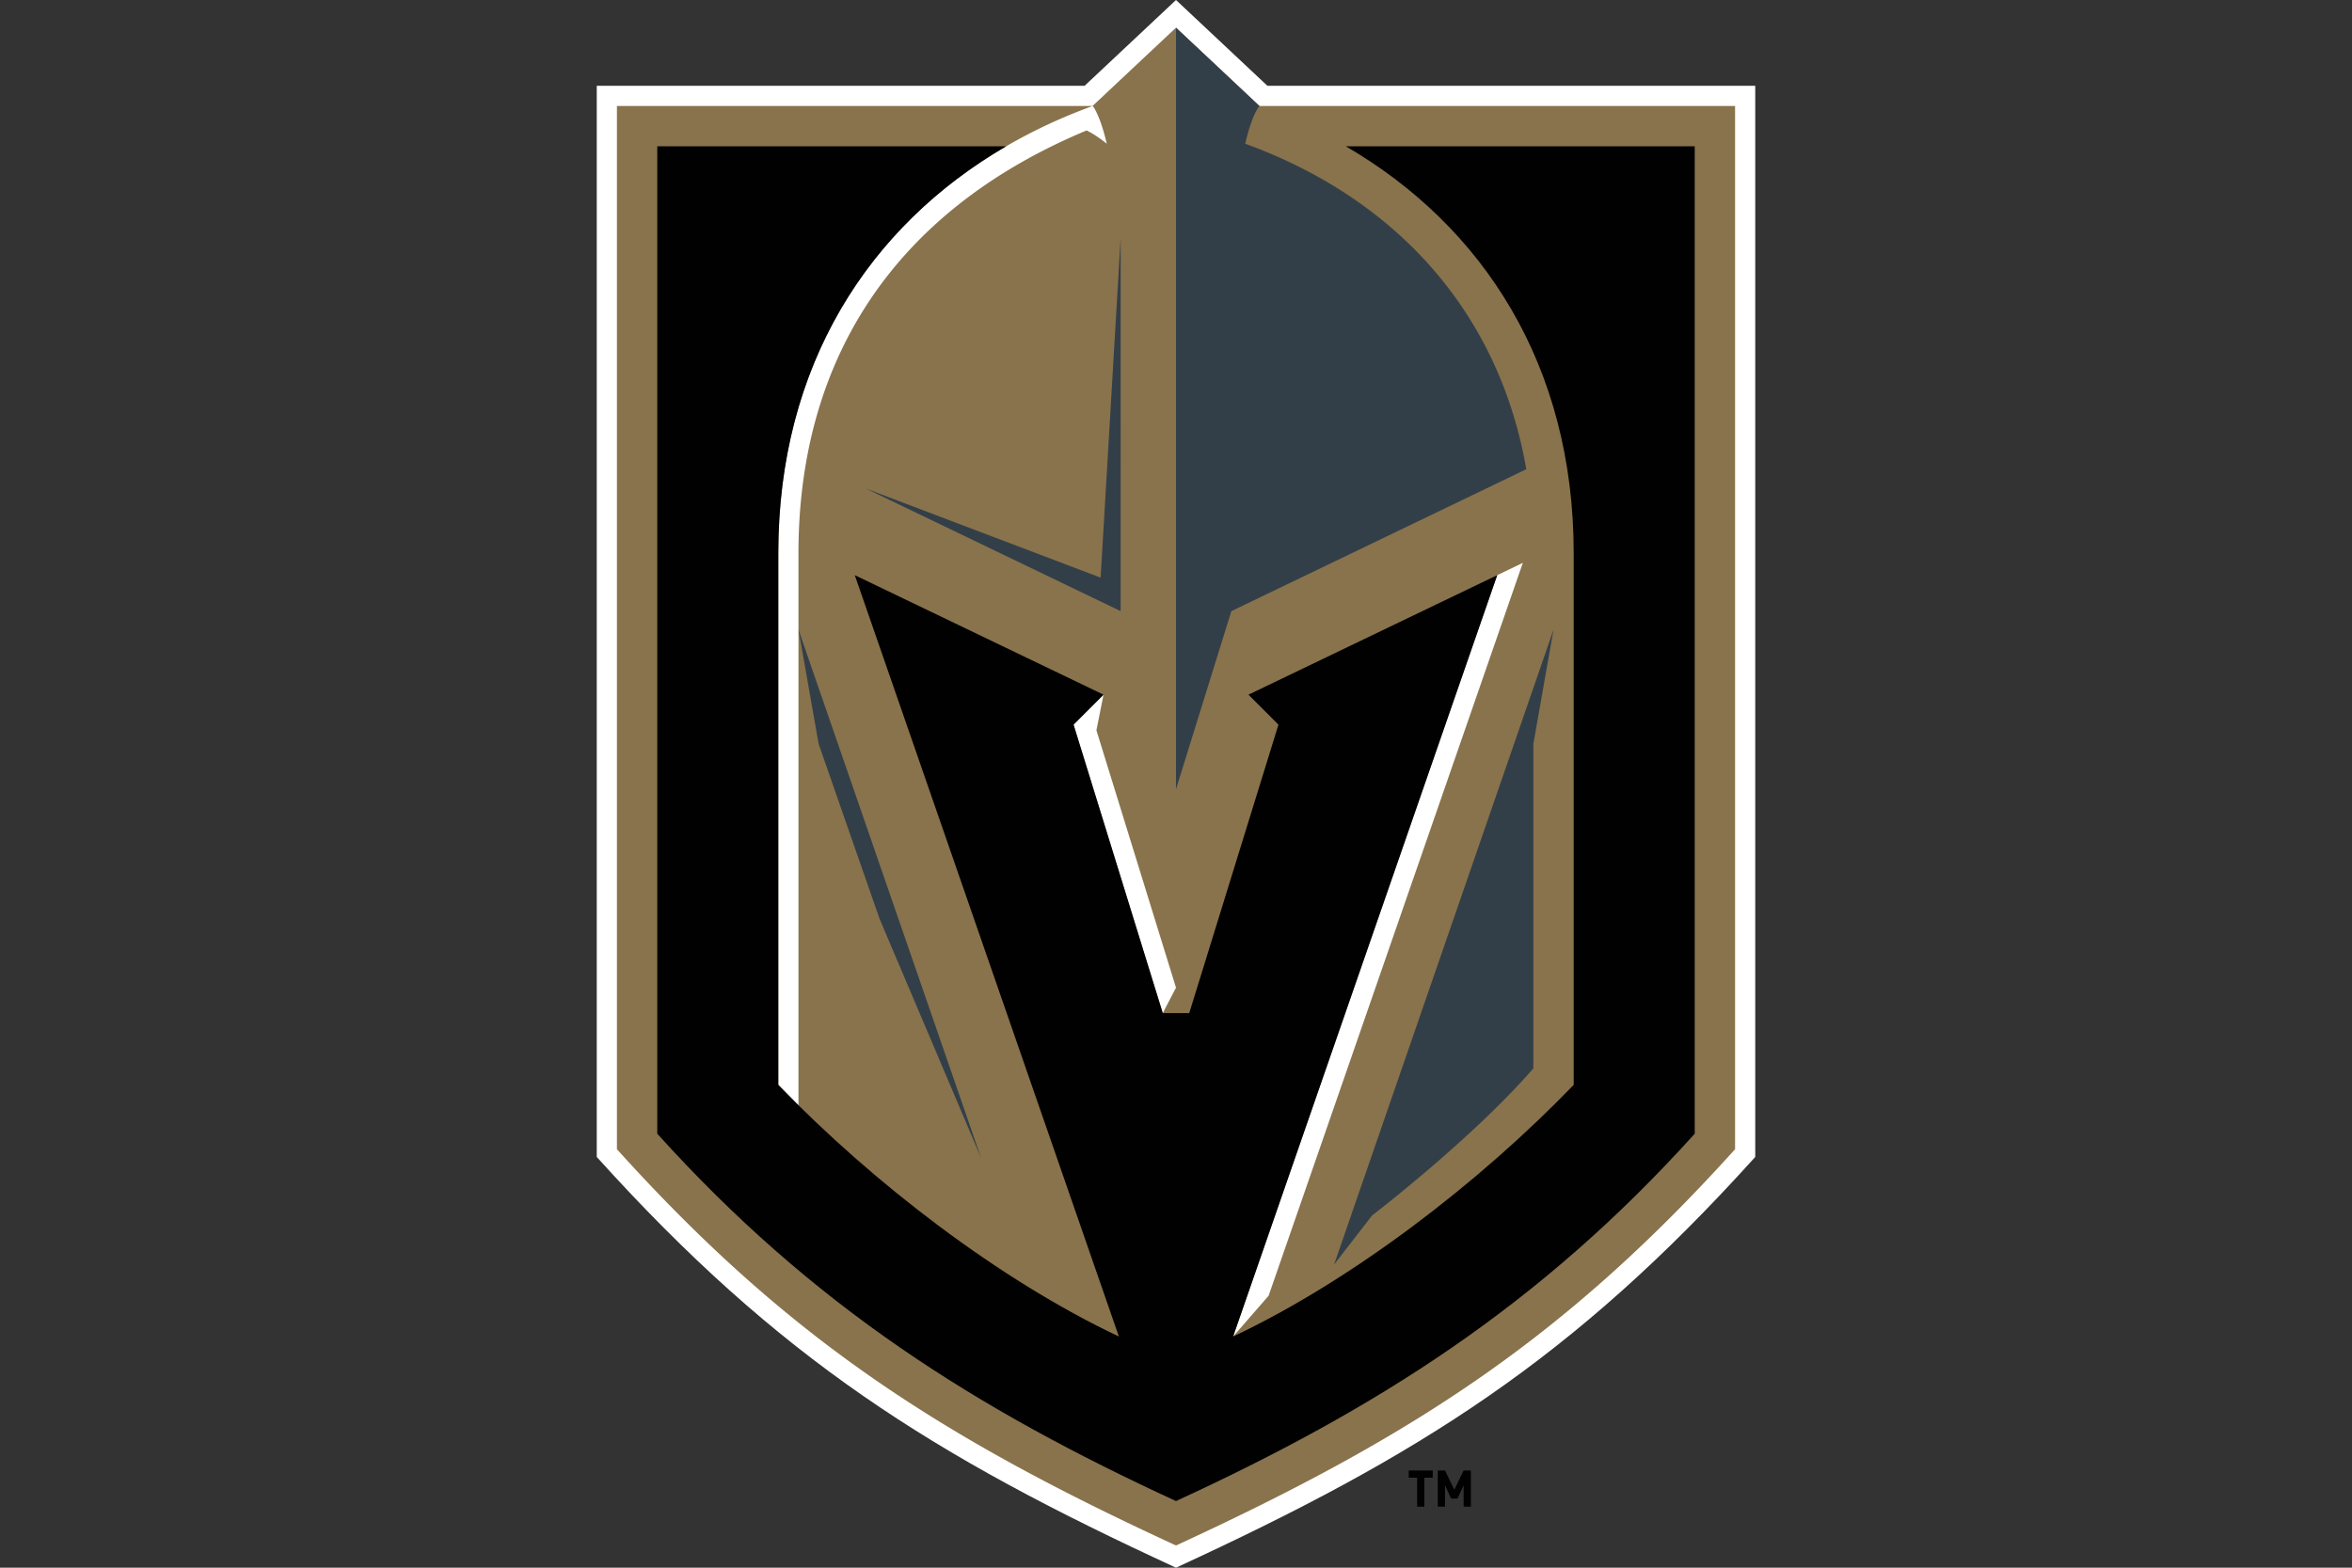 <svg xmlns="http://www.w3.org/2000/svg" width="100%" height="100%" viewBox="0 0 960 640"><rect x="0" y="0" width="960" height="640" fill="#333333" stroke="none"/><path fill="#010101" d="M581.374 603.26v11.825h-2.957V603.26h-3.423v-2.937h9.802v2.938h-3.422zm16.022 11.825v-8.713l-2.49 5.428h-2.611l-2.49-5.428v8.713h-2.956v-14.762h2.956l3.796 7.883 3.795-7.883h2.957v14.762h-2.957z"/><path fill="#FFF" d="M517.313 35.03L480 0s-30.894 29.003-37.312 35.03H243.575v437.294C317.907 554.723 380.31 594.081 480 640c99.495-45.83 161.97-85.14 236.425-167.676V35.03H517.313z"/><path
  fill="#89734C"
  d="M514.049 43.263c-.345-.34-34.05-31.972-34.05-31.972s-33.702 31.632-34.048 31.972H251.808V469.16C321.456 546.387 383.548 586.5 480 630.935c96.246-44.34 158.326-84.306 228.192-161.775V43.263H514.05zM325.903 225.935V451.21a496.324 496.324 0 0 1-8.232-8.323v-216.95c0-91.853 52.835-155.167 128.263-182.657.913.638 2.537 4.634 2.936 5.673 1.17 3.052 2.124 6.508 2.87 9.72 0 0-4.12-3.446-8.23-5.418-80.545 33.652-117.607 95.655-117.607 172.681zm148.691 187.66l-36.41-117.762 12.237-12.237-2.906 14.548L480 403.212l-5.406 10.383zM517.8 528.981l-14.485 16.645 107.793-310.821 10.457-5.025L517.8 528.981z"/><path
  fill="#010101"
  d="M691.726 59.728v403.104C628.12 533.364 561.471 575.268 480 612.806c-81.471-37.538-148.12-79.442-211.726-149.974V59.728h142.408c-56.125 32.651-93.011 89.466-93.011 166.208v216.95c38.271 39.664 90 79.58 139.015 102.74L348.888 234.805l101.533 48.79-12.237 12.238 36.41 117.762h10.813l36.41-117.762-12.238-12.237 101.53-48.791-107.794 310.82c48.681-23.003 100.438-62.759 139.015-102.739v-216.95c0-76.742-36.887-133.557-93.012-166.208h142.408z"/>
  <g fill="#333F48"><path
    d="M508.26 58.671c2.89-12.441 5.805-15.392 5.805-15.392A93549.915 93549.915 0 0 0 480 11.29v310.916l22.594-72.713 120.383-57.932c-10.751-62.247-51.307-109.78-114.717-132.89zM634.097 257.019l-89.573 259.227 15.524-20.05s40.82-31.248 65.816-60.024V303.717l8.233-46.698zM325.903 257.019l74.545 215.734-41.44-97.654-24.872-71.382-8.233-46.698zm123.332-21.208l-95.87-36.385 104.041 50.068V97.144l-8.171 138.667z"/></g>
</svg>

